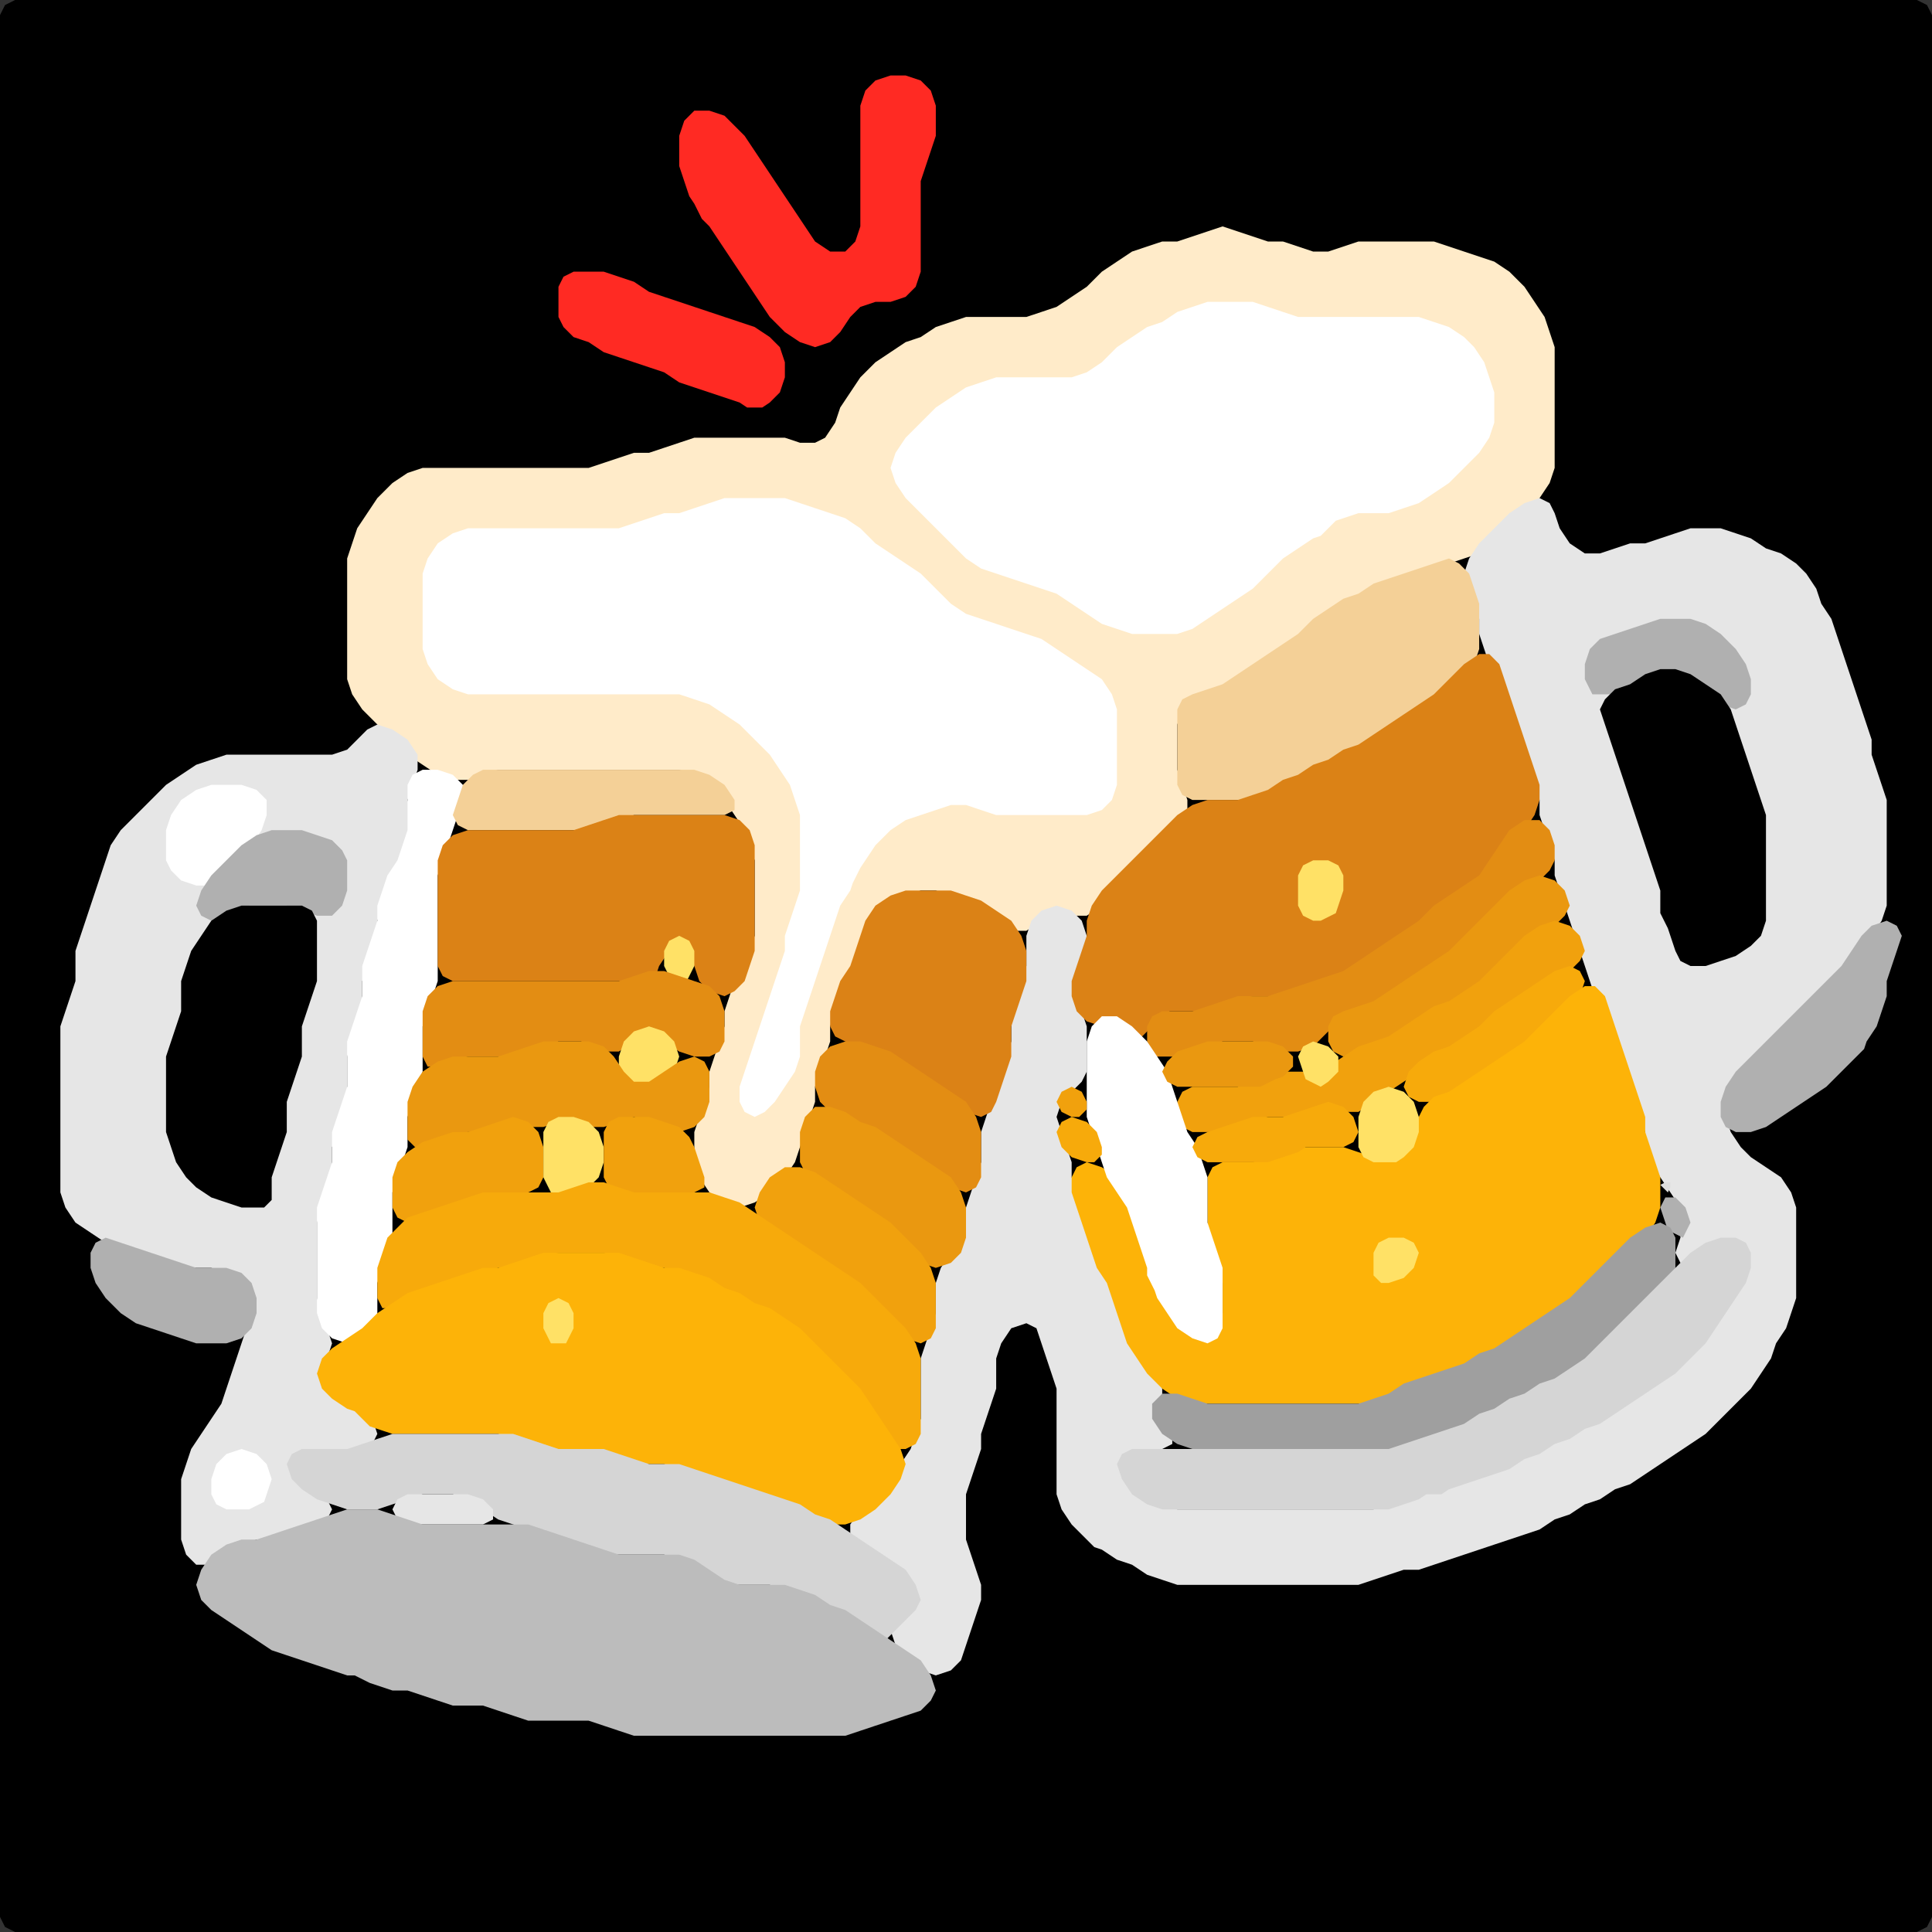 <?xml version="1.0" encoding="UTF-8" standalone="no"?>
<!DOCTYPE svg PUBLIC "-//W3C//DTD SVG 1.1//EN"
"http://www.w3.org/Graphics/SVG/1.1/DTD/svg11.dtd">
<svg width="128" height="128" xmlns="http://www.w3.org/2000/svg" version="1.1">
<rect width="100%" height="100%" fill="#333333" stroke="none"/>
<path d="M 26.5 128.0 L 27.0 128.0 L 28.0 128.0 L 29.0 128.0 L 30.0 128.0 L 31.0 128.0 L 32.0 128.0 L 33.0 128.0 L 34.0 128.0 L 35.0 128.0 L 36.0 128.0 L 37.0 128.0 L 38.0 128.0 L 39.0 128.0 L 40.0 128.0 L 41.0 128.0 L 42.0 128.0 L 43.0 128.0 L 44.0 128.0 L 45.0 128.0 L 46.0 128.0 L 47.0 128.0 L 48.0 128.0 L 49.0 128.0 L 50.0 128.0 L 51.0 128.0 L 52.0 128.0 L 53.0 128.0 L 54.0 128.0 L 55.0 128.0 L 56.0 128.0 L 57.0 128.0 L 58.0 128.0 L 59.0 128.0 L 60.0 128.0 L 61.0 128.0 L 62.0 128.0 L 63.0 128.0 L 64.0 128.0 L 65.0 128.0 L 66.0 128.0 L 67.0 128.0 L 68.0 128.0 L 69.0 128.0 L 70.0 128.0 L 71.0 128.0 L 72.0 128.0 L 73.0 128.0 L 74.0 128.0 L 75.0 128.0 L 76.0 128.0 L 77.0 128.0 L 78.0 128.0 L 79.0 128.0 L 80.0 128.0 L 81.0 128.0 L 82.0 128.0 L 83.0 128.0 L 84.0 128.0 L 85.0 128.0 L 86.0 128.0 L 87.0 128.0 L 88.0 128.0 L 89.0 128.0 L 90.0 128.0 L 91.0 128.0 L 92.0 128.0 L 93.0 128.0 L 94.0 128.0 L 95.0 128.0 L 96.0 128.0 L 97.0 128.0 L 98.0 128.0 L 99.0 128.0 L 100.0 128.0 L 101.0 128.0 L 102.0 128.0 L 103.0 128.0 L 104.0 128.0 L 105.0 128.0 L 106.0 128.0 L 107.0 128.0 L 108.0 128.0 L 109.0 128.0 L 110.0 128.0 L 111.0 128.0 L 112.0 128.0 L 113.0 128.0 L 114.0 128.0 L 115.0 128.0 L 116.0 128.0 L 117.0 128.0 L 118.0 128.0 L 119.0 128.0 L 120.0 128.0 L 121.0 128.0 L 122.0 128.0 L 123.0 128.0 L 124.0 128.0 L 125.0 128.0 L 126.0 128.0 L 127.0 128.0 L 127.667 127.667 L 128.0 127.0 L 128.0 126.0 L 128.0 125.0 L 128.0 124.0 L 128.0 123.0 L 128.0 122.0 L 128.0 121.0 L 128.0 120.0 L 128.0 119.0 L 128.0 118.0 L 128.0 117.0 L 128.0 116.0 L 128.0 115.0 L 128.0 114.0 L 128.0 113.0 L 128.0 112.0 L 128.0 111.0 L 128.0 110.0 L 128.0 109.0 L 128.0 108.0 L 128.0 107.0 L 128.0 106.0 L 128.0 105.0 L 128.0 104.0 L 128.0 103.0 L 128.0 102.0 L 128.0 101.0 L 128.0 100.0 L 128.0 99.0 L 128.0 98.0 L 128.0 97.0 L 128.0 96.0 L 128.0 95.0 L 128.0 94.0 L 128.0 93.0 L 128.0 92.0 L 128.0 91.0 L 128.0 90.0 L 128.0 89.0 L 128.0 88.0 L 128.0 87.0 L 128.0 86.0 L 128.0 85.0 L 128.0 84.0 L 128.0 83.0 L 128.0 82.0 L 128.0 81.0 L 128.0 80.0 L 128.0 79.0 L 128.0 78.0 L 128.0 77.0 L 128.0 76.0 L 128.0 75.0 L 128.0 74.0 L 128.0 73.0 L 128.0 72.0 L 128.0 71.0 L 128.0 70.0 L 128.0 69.0 L 128.0 68.0 L 128.0 67.0 L 128.0 66.0 L 128.0 65.0 L 128.0 64.0 L 128.0 63.0 L 128.0 62.0 L 128.0 61.0 L 128.0 60.0 L 128.0 59.0 L 128.0 58.0 L 128.0 57.0 L 128.0 56.0 L 128.0 55.0 L 128.0 54.0 L 128.0 53.0 L 128.0 52.0 L 128.0 51.0 L 128.0 50.0 L 128.0 49.0 L 128.0 48.0 L 128.0 47.0 L 128.0 46.0 L 128.0 45.0 L 128.0 44.0 L 128.0 43.0 L 128.0 42.0 L 128.0 41.0 L 128.0 40.0 L 128.0 39.0 L 128.0 38.0 L 128.0 37.0 L 128.0 36.0 L 128.0 35.0 L 128.0 34.0 L 128.0 33.0 L 128.0 32.0 L 128.0 31.0 L 128.0 30.0 L 128.0 29.0 L 128.0 28.0 L 128.0 27.0 L 128.0 26.0 L 128.0 25.0 L 128.0 24.0 L 128.0 23.0 L 128.0 22.0 L 128.0 21.0 L 128.0 20.0 L 128.0 19.0 L 128.0 18.0 L 128.0 17.0 L 128.0 16.0 L 128.0 15.0 L 128.0 14.0 L 128.0 13.0 L 128.0 12.0 L 128.0 11.0 L 128.0 10.0 L 128.0 9.0 L 128.0 8.0 L 128.0 7.0 L 128.0 6.0 L 128.0 5.0 L 128.0 4.0 L 128.0 3.0 L 128.0 2.0 L 128.0 1.0 L 127.667 0.333 L 127.0 0.0 L 126.0 0.0 L 125.0 0.0 L 124.0 0.0 L 123.0 0.0 L 122.0 0.0 L 121.0 0.0 L 120.0 0.0 L 119.0 0.0 L 118.0 0.0 L 117.0 0.0 L 116.0 0.0 L 115.0 0.0 L 114.0 0.0 L 113.0 0.0 L 112.0 0.0 L 111.0 0.0 L 110.0 0.0 L 109.0 0.0 L 108.0 0.0 L 107.0 0.0 L 106.0 0.0 L 105.0 0.0 L 104.0 0.0 L 103.0 0.0 L 102.0 0.0 L 101.0 0.0 L 100.0 0.0 L 99.0 0.0 L 98.0 0.0 L 97.0 0.0 L 96.0 0.0 L 95.0 0.0 L 94.0 0.0 L 93.0 0.0 L 92.0 0.0 L 91.0 0.0 L 90.0 0.0 L 89.0 0.0 L 88.0 0.0 L 87.0 0.0 L 86.0 0.0 L 85.0 0.0 L 84.0 0.0 L 83.0 0.0 L 82.0 0.0 L 81.0 0.0 L 80.0 0.0 L 79.0 0.0 L 78.0 0.0 L 77.0 0.0 L 76.0 0.0 L 75.0 0.0 L 74.0 0.0 L 73.0 0.0 L 72.0 0.0 L 71.0 0.0 L 70.0 0.0 L 69.0 0.0 L 68.0 0.0 L 67.0 0.0 L 66.0 0.0 L 65.0 0.0 L 64.0 0.0 L 63.0 0.0 L 62.0 0.0 L 61.0 0.0 L 60.0 0.0 L 59.0 0.0 L 58.0 0.0 L 57.0 0.0 L 56.0 0.0 L 55.0 0.0 L 54.0 0.0 L 53.0 0.0 L 52.0 0.0 L 51.0 0.0 L 50.0 0.0 L 49.0 0.0 L 48.0 0.0 L 47.0 0.0 L 46.0 0.0 L 45.0 0.0 L 44.0 0.0 L 43.0 0.0 L 42.0 0.0 L 41.0 0.0 L 40.0 0.0 L 39.0 0.0 L 38.0 0.0 L 37.0 0.0 L 36.0 0.0 L 35.0 0.0 L 34.0 0.0 L 33.0 0.0 L 32.0 0.0 L 31.0 0.0 L 30.0 0.0 L 29.0 0.0 L 28.0 0.0 L 27.0 0.0 L 26.0 0.0 L 25.0 0.0 L 24.0 0.0 L 23.0 0.0 L 22.0 0.0 L 21.0 0.0 L 20.0 0.0 L 19.0 0.0 L 18.0 0.0 L 17.0 0.0 L 16.0 0.0 L 15.0 0.0 L 14.0 0.0 L 13.0 0.0 L 12.0 0.0 L 11.0 0.0 L 10.0 0.0 L 9.0 0.0 L 8.0 0.0 L 7.0 0.0 L 6.0 0.0 L 5.0 0.0 L 4.0 0.0 L 3.0 0.0 L 2.0 0.0 L 1.0 0.0 L 0.333 0.333 L 0.0 1.0 L 0.0 2.0 L 0.0 3.0 L 0.0 4.0 L 0.0 5.0 L 0.0 6.0 L 0.0 7.0 L 0.0 8.0 L 0.0 9.0 L 0.0 10.0 L 0.0 11.0 L 0.0 12.0 L 0.0 13.0 L 0.0 14.0 L 0.0 15.0 L 0.0 16.0 L 0.0 17.0 L 0.0 18.0 L 0.0 19.0 L 0.0 20.0 L 0.0 21.0 L 0.0 22.0 L 0.0 23.0 L 0.0 24.0 L 0.0 25.0 L 0.0 26.0 L 0.0 27.0 L 0.0 28.0 L 0.0 29.0 L 0.0 30.0 L 0.0 31.0 L 0.0 32.0 L 0.0 33.0 L 0.0 34.0 L 0.0 35.0 L 0.0 36.0 L 0.0 37.0 L 0.0 38.0 L 0.0 39.0 L 0.0 40.0 L 0.0 41.0 L 0.0 42.0 L 0.0 43.0 L 0.0 44.0 L 0.0 45.0 L 0.0 46.0 L 0.0 47.0 L 0.0 48.0 L 0.0 49.0 L 0.0 50.0 L 0.0 51.0 L 0.0 52.0 L 0.0 53.0 L 0.0 54.0 L 0.0 55.0 L 0.0 56.0 L 0.0 57.0 L 0.0 58.0 L 0.0 59.0 L 0.0 60.0 L 0.0 61.0 L 0.0 62.0 L 0.0 63.0 L 0.0 64.0 L 0.0 65.0 L 0.0 66.0 L 0.0 67.0 L 0.0 68.0 L 0.0 69.0 L 0.0 70.0 L 0.0 71.0 L 0.0 72.0 L 0.0 73.0 L 0.0 74.0 L 0.0 75.0 L 0.0 76.0 L 0.0 77.0 L 0.0 78.0 L 0.0 79.0 L 0.0 80.0 L 0.0 81.0 L 0.0 82.0 L 0.0 83.0 L 0.0 84.0 L 0.0 85.0 L 0.0 86.0 L 0.0 87.0 L 0.0 88.0 L 0.0 89.0 L 0.0 90.0 L 0.0 91.0 L 0.0 92.0 L 0.0 93.0 L 0.0 94.0 L 0.0 95.0 L 0.0 96.0 L 0.0 97.0 L 0.0 98.0 L 0.0 99.0 L 0.0 100.0 L 0.0 101.0 L 0.0 102.0 L 0.0 103.0 L 0.0 104.0 L 0.0 105.0 L 0.0 106.0 L 0.0 107.0 L 0.0 108.0 L 0.0 109.0 L 0.0 110.0 L 0.0 111.0 L 0.0 112.0 L 0.0 113.0 L 0.0 114.0 L 0.0 115.0 L 0.0 116.0 L 0.0 117.0 L 0.0 118.0 L 0.0 119.0 L 0.0 120.0 L 0.0 121.0 L 0.0 122.0 L 0.0 123.0 L 0.0 124.0 L 0.0 125.0 L 0.0 126.0 L 0.0 127.0 L 0.333 127.667 L 1.0 128.0 L 2.0 128.0 L 3.0 128.0 L 4.0 128.0 L 5.0 128.0 L 6.0 128.0 L 7.0 128.0 L 8.0 128.0 L 9.0 128.0 L 10.0 128.0 L 11.0 128.0 L 12.0 128.0 L 13.0 128.0 L 14.0 128.0 L 15.0 128.0 L 16.0 128.0 L 17.0 128.0 L 18.0 128.0 L 19.0 128.0 L 20.0 128.0 L 21.0 128.0 L 22.0 128.0 L 23.0 128.0 L 24.0 128.0 L 25.0 128.0 L 25.5 128.0 Z" stroke="none" fill="rgb(0,0,0)" />
<path d="M 46.5 14.5 L 47.0 15.0 L 47.667 16.0 L 48.333 17.0 L 49.0 18.0 L 49.667 19.0 L 50.333 20.0 L 51.0 21.0 L 52.0 22.0 L 53.0 22.667 L 54.0 23.0 L 55.0 22.667 L 55.667 22.0 L 56.333 21.0 L 57.0 20.333 L 58.0 20.0 L 59.0 20.0 L 60.0 19.667 L 60.667 19.0 L 61.0 18.0 L 61.0 17.0 L 61.0 16.0 L 61.0 15.0 L 61.0 14.0 L 61.0 13.0 L 61.0 12.0 L 61.333 11.0 L 61.667 10.0 L 62.0 9.0 L 62.0 8.0 L 62.0 7.0 L 61.667 6.0 L 61.0 5.333 L 60.0 5.0 L 59.0 5.0 L 58.0 5.333 L 57.333 6.0 L 57.0 7.0 L 57.0 8.0 L 57.0 9.0 L 57.0 10.0 L 57.0 11.0 L 57.0 12.0 L 57.0 13.0 L 57.0 14.0 L 57.0 15.0 L 56.667 16.0 L 56.0 16.667 L 55.0 16.667 L 54.0 16.0 L 53.333 15.0 L 52.667 14.0 L 52.0 13.0 L 51.333 12.0 L 50.667 11.0 L 50.0 10.0 L 49.333 9.0 L 48.667 8.333 L 48.0 7.667 L 47.0 7.333 L 46.0 7.333 L 45.333 8.0 L 45.0 9.0 L 45.0 10.0 L 45.0 11.0 L 45.333 12.0 L 45.667 13.0 L 46.0 13.5 Z" stroke="none" fill="rgb(255,42,35)" />
<path d="M 101.5 33.5 L 102.0 33.0 L 102.667 32.0 L 103.0 31.0 L 103.0 30.0 L 103.0 29.0 L 103.0 28.0 L 103.0 27.0 L 103.0 26.0 L 103.0 25.0 L 103.0 24.0 L 103.0 23.0 L 102.667 22.0 L 102.333 21.0 L 101.667 20.0 L 101.0 19.0 L 100.0 18.0 L 99.0 17.333 L 98.0 17.0 L 97.0 16.667 L 96.0 16.333 L 95.0 16.0 L 94.0 16.0 L 93.0 16.0 L 92.0 16.0 L 91.0 16.0 L 90.0 16.0 L 89.0 16.333 L 88.0 16.667 L 87.0 16.667 L 86.0 16.333 L 85.0 16.0 L 84.0 16.0 L 83.0 15.667 L 82.0 15.333 L 81.0 15.0 L 80.0 15.333 L 79.0 15.667 L 78.0 16.0 L 77.0 16.0 L 76.0 16.333 L 75.0 16.667 L 74.0 17.333 L 73.0 18.0 L 72.0 19.0 L 71.0 19.667 L 70.0 20.333 L 69.0 20.667 L 68.0 21.0 L 67.0 21.0 L 66.0 21.0 L 65.0 21.0 L 64.0 21.0 L 63.0 21.333 L 62.0 21.667 L 61.0 22.333 L 60.0 22.667 L 59.0 23.333 L 58.0 24.0 L 57.0 25.0 L 56.333 26.0 L 55.667 27.0 L 55.333 28.0 L 54.667 29.0 L 54.0 29.333 L 53.0 29.333 L 52.0 29.0 L 51.0 29.0 L 50.0 29.0 L 49.0 29.0 L 48.0 29.0 L 47.0 29.0 L 46.0 29.0 L 45.0 29.333 L 44.0 29.667 L 43.0 30.0 L 42.0 30.0 L 41.0 30.333 L 40.0 30.667 L 39.0 31.0 L 38.0 31.0 L 37.0 31.0 L 36.0 31.0 L 35.0 31.0 L 34.0 31.0 L 33.0 31.0 L 32.0 31.0 L 31.0 31.0 L 30.0 31.0 L 29.0 31.0 L 28.0 31.0 L 27.0 31.333 L 26.0 32.0 L 25.0 33.0 L 24.333 34.0 L 23.667 35.0 L 23.333 36.0 L 23.0 37.0 L 23.0 38.0 L 23.0 39.0 L 23.0 40.0 L 23.0 41.0 L 23.0 42.0 L 23.0 43.0 L 23.0 44.0 L 23.0 45.0 L 23.333 46.0 L 24.0 47.0 L 25.0 48.0 L 26.0 49.0 L 27.0 50.0 L 28.0 50.667 L 29.0 51.333 L 30.0 51.667 L 31.0 51.667 L 32.0 51.333 L 33.0 51.0 L 34.0 51.0 L 35.0 51.0 L 36.0 51.0 L 37.0 51.0 L 38.0 51.0 L 39.0 51.0 L 40.0 51.0 L 41.0 51.0 L 42.0 51.0 L 43.0 51.0 L 44.0 51.0 L 45.0 51.0 L 46.0 51.333 L 47.0 52.0 L 48.0 53.0 L 48.667 54.0 L 49.333 55.0 L 49.667 56.0 L 50.0 57.0 L 50.0 58.0 L 50.0 59.0 L 50.0 60.0 L 50.0 61.0 L 50.0 62.0 L 49.667 63.0 L 49.333 64.0 L 48.667 65.0 L 48.333 66.0 L 48.0 67.0 L 48.0 68.0 L 47.667 69.0 L 47.333 70.0 L 47.0 71.0 L 47.0 72.0 L 46.667 73.0 L 46.333 74.0 L 46.0 75.0 L 46.0 76.0 L 46.0 77.0 L 46.333 78.0 L 47.0 79.0 L 48.0 79.667 L 49.0 80.0 L 50.0 79.667 L 51.0 79.0 L 52.0 78.0 L 52.667 77.0 L 53.0 76.0 L 53.333 75.0 L 53.667 74.0 L 54.0 73.0 L 54.0 72.0 L 54.333 71.0 L 54.667 70.0 L 55.0 69.0 L 55.0 68.0 L 55.333 67.0 L 55.667 66.0 L 56.333 65.0 L 56.667 64.0 L 57.0 63.0 L 57.333 62.0 L 58.0 61.0 L 59.0 60.0 L 60.0 59.333 L 61.0 59.0 L 62.0 59.0 L 63.0 59.333 L 64.0 59.667 L 65.0 60.333 L 66.0 61.0 L 67.0 61.667 L 68.0 61.667 L 69.0 61.0 L 70.0 60.667 L 71.0 60.667 L 72.0 60.667 L 73.0 60.0 L 74.0 59.0 L 75.0 58.0 L 76.0 57.0 L 77.0 56.0 L 78.0 55.0 L 78.667 54.0 L 78.667 53.0 L 78.333 52.0 L 78.0 51.0 L 78.0 50.0 L 78.0 49.0 L 78.0 48.0 L 78.333 47.0 L 79.0 46.333 L 80.0 46.0 L 81.0 45.667 L 82.0 45.333 L 83.0 44.667 L 84.0 44.0 L 85.0 43.333 L 86.0 42.667 L 87.0 42.0 L 88.0 41.0 L 89.0 40.333 L 90.0 39.667 L 91.0 39.333 L 92.0 38.667 L 93.0 38.333 L 94.0 38.0 L 95.0 37.667 L 96.0 37.333 L 97.0 37.0 L 98.0 36.667 L 99.0 36.0 L 100.0 35.0 L 100.5 34.5 Z" stroke="none" fill="rgb(255,235,201)" />
<path d="M 50.5 27.0 L 51.0 26.667 L 51.667 26.0 L 52.0 25.0 L 52.0 24.0 L 51.667 23.0 L 51.0 22.333 L 50.0 21.667 L 49.0 21.333 L 48.0 21.0 L 47.0 20.667 L 46.0 20.333 L 45.0 20.0 L 44.0 19.667 L 43.0 19.333 L 42.0 18.667 L 41.0 18.333 L 40.0 18.0 L 39.0 18.0 L 38.0 18.0 L 37.333 18.333 L 37.0 19.0 L 37.0 20.0 L 37.0 21.0 L 37.333 21.667 L 38.0 22.333 L 39.0 22.667 L 40.0 23.333 L 41.0 23.667 L 42.0 24.0 L 43.0 24.333 L 44.0 24.667 L 45.0 25.333 L 46.0 25.667 L 47.0 26.0 L 48.0 26.333 L 49.0 26.667 L 49.5 27.0 Z" stroke="none" fill="rgb(255,42,35)" />
<path d="M 88.5 34.5 L 89.0 34.333 L 90.0 34.0 L 91.0 34.0 L 92.0 34.0 L 93.0 33.667 L 94.0 33.333 L 95.0 32.667 L 96.0 32.0 L 97.0 31.0 L 98.0 30.0 L 98.667 29.0 L 99.0 28.0 L 99.0 27.0 L 99.0 26.0 L 98.667 25.0 L 98.333 24.0 L 97.667 23.0 L 97.0 22.333 L 96.0 21.667 L 95.0 21.333 L 94.0 21.0 L 93.0 21.0 L 92.0 21.0 L 91.0 21.0 L 90.0 21.0 L 89.0 21.0 L 88.0 21.0 L 87.0 21.0 L 86.0 21.0 L 85.0 20.667 L 84.0 20.333 L 83.0 20.0 L 82.0 20.0 L 81.0 20.0 L 80.0 20.0 L 79.0 20.333 L 78.0 20.667 L 77.0 21.333 L 76.0 21.667 L 75.0 22.333 L 74.0 23.0 L 73.0 24.0 L 72.0 24.667 L 71.0 25.0 L 70.0 25.0 L 69.0 25.0 L 68.0 25.0 L 67.0 25.0 L 66.0 25.0 L 65.0 25.333 L 64.0 25.667 L 63.0 26.333 L 62.0 27.0 L 61.0 28.0 L 60.0 29.0 L 59.333 30.0 L 59.0 31.0 L 59.333 32.0 L 60.0 33.0 L 61.0 34.0 L 62.0 35.0 L 63.0 36.0 L 64.0 37.0 L 65.0 37.667 L 66.0 38.0 L 67.0 38.333 L 68.0 38.667 L 69.0 39.0 L 70.0 39.333 L 71.0 40.0 L 72.0 40.667 L 73.0 41.333 L 74.0 41.667 L 75.0 42.0 L 76.0 42.0 L 77.0 42.0 L 78.0 42.0 L 79.0 41.667 L 80.0 41.0 L 81.0 40.333 L 82.0 39.667 L 83.0 39.0 L 84.0 38.0 L 85.0 37.0 L 86.0 36.333 L 87.0 35.667 L 87.5 35.5 Z" stroke="none" fill="rgb(255,255,255)" />
<path d="M 57.0 57.5 L 57.333 57.0 L 58.0 56.0 L 59.0 55.0 L 60.0 54.333 L 61.0 54.0 L 62.0 53.667 L 63.0 53.333 L 64.0 53.333 L 65.0 53.667 L 66.0 54.0 L 67.0 54.0 L 68.0 54.0 L 69.0 54.0 L 70.0 54.0 L 71.0 54.0 L 72.0 54.0 L 73.0 53.667 L 73.667 53.0 L 74.0 52.0 L 74.0 51.0 L 74.0 50.0 L 74.0 49.0 L 74.0 48.0 L 74.0 47.0 L 73.667 46.0 L 73.0 45.0 L 72.0 44.333 L 71.0 43.667 L 70.0 43.0 L 69.0 42.333 L 68.0 42.0 L 67.0 41.667 L 66.0 41.333 L 65.0 41.0 L 64.0 40.667 L 63.0 40.0 L 62.0 39.0 L 61.0 38.0 L 60.0 37.333 L 59.0 36.667 L 58.0 36.0 L 57.0 35.0 L 56.0 34.333 L 55.0 34.0 L 54.0 33.667 L 53.0 33.333 L 52.0 33.0 L 51.0 33.0 L 50.0 33.0 L 49.0 33.0 L 48.0 33.0 L 47.0 33.333 L 46.0 33.667 L 45.0 34.0 L 44.0 34.0 L 43.0 34.333 L 42.0 34.667 L 41.0 35.0 L 40.0 35.0 L 39.0 35.0 L 38.0 35.0 L 37.0 35.0 L 36.0 35.0 L 35.0 35.0 L 34.0 35.0 L 33.0 35.0 L 32.0 35.0 L 31.0 35.0 L 30.0 35.333 L 29.0 36.0 L 28.333 37.0 L 28.0 38.0 L 28.0 39.0 L 28.0 40.0 L 28.0 41.0 L 28.0 42.0 L 28.0 43.0 L 28.333 44.0 L 29.0 45.0 L 30.0 45.667 L 31.0 46.0 L 32.0 46.0 L 33.0 46.0 L 34.0 46.0 L 35.0 46.0 L 36.0 46.0 L 37.0 46.0 L 38.0 46.0 L 39.0 46.0 L 40.0 46.0 L 41.0 46.0 L 42.0 46.0 L 43.0 46.0 L 44.0 46.0 L 45.0 46.0 L 46.0 46.333 L 47.0 46.667 L 48.0 47.333 L 49.0 48.0 L 50.0 49.0 L 51.0 50.0 L 51.667 51.0 L 52.333 52.0 L 52.667 53.0 L 53.0 54.0 L 53.0 55.0 L 53.0 56.0 L 53.0 57.0 L 53.0 58.0 L 53.0 59.0 L 52.667 60.0 L 52.333 61.0 L 52.0 62.0 L 52.0 63.0 L 51.667 64.0 L 51.333 65.0 L 51.0 66.0 L 50.667 67.0 L 50.333 68.0 L 50.0 69.0 L 49.667 70.0 L 49.333 71.0 L 49.0 72.0 L 49.0 73.0 L 49.333 73.667 L 50.0 74.0 L 50.667 73.667 L 51.333 73.0 L 52.0 72.0 L 52.667 71.0 L 53.0 70.0 L 53.0 69.0 L 53.0 68.0 L 53.333 67.0 L 53.667 66.0 L 54.0 65.0 L 54.333 64.0 L 54.667 63.0 L 55.0 62.0 L 55.333 61.0 L 55.667 60.0 L 56.333 59.0 L 56.5 58.5 Z" stroke="none" fill="rgb(255,255,255)" />
<path d="M 72.5 102.5 L 73.0 102.667 L 74.0 103.333 L 75.0 103.667 L 76.0 104.333 L 77.0 104.667 L 78.0 105.0 L 79.0 105.0 L 80.0 105.0 L 81.0 105.0 L 82.0 105.0 L 83.0 105.0 L 84.0 105.0 L 85.0 105.0 L 86.0 105.0 L 87.0 105.0 L 88.0 105.0 L 89.0 105.0 L 90.0 105.0 L 91.0 104.667 L 92.0 104.333 L 93.0 104.0 L 94.0 104.0 L 95.0 103.667 L 96.0 103.333 L 97.0 103.0 L 98.0 102.667 L 99.0 102.333 L 100.0 102.0 L 101.0 101.667 L 102.0 101.333 L 103.0 100.667 L 104.0 100.333 L 105.0 99.667 L 106.0 99.333 L 107.0 98.667 L 108.0 98.333 L 109.0 97.667 L 110.0 97.0 L 111.0 96.333 L 112.0 95.667 L 113.0 95.0 L 114.0 94.0 L 115.0 93.0 L 116.0 92.0 L 116.667 91.0 L 117.333 90.0 L 117.667 89.0 L 118.333 88.0 L 118.667 87.0 L 119.0 86.0 L 119.0 85.0 L 119.0 84.0 L 119.0 83.0 L 119.0 82.0 L 119.0 81.0 L 119.0 80.0 L 118.667 79.0 L 118.0 78.0 L 117.0 77.333 L 116.0 76.667 L 115.333 76.0 L 114.667 75.0 L 114.333 74.0 L 114.333 73.0 L 115.0 72.0 L 116.0 71.0 L 117.0 70.0 L 118.0 69.0 L 119.0 68.0 L 120.0 67.0 L 121.0 66.0 L 122.0 65.0 L 122.667 64.0 L 123.333 63.0 L 124.0 62.0 L 124.667 61.0 L 125.0 60.0 L 125.0 59.0 L 125.0 58.0 L 125.0 57.0 L 125.0 56.0 L 125.0 55.0 L 125.0 54.0 L 125.0 53.0 L 124.667 52.0 L 124.333 51.0 L 124.0 50.0 L 124.0 49.0 L 123.667 48.0 L 123.333 47.0 L 123.0 46.0 L 122.667 45.0 L 122.333 44.0 L 122.0 43.0 L 121.667 42.0 L 121.333 41.0 L 120.667 40.0 L 120.333 39.0 L 119.667 38.0 L 119.0 37.333 L 118.0 36.667 L 117.0 36.333 L 116.0 35.667 L 115.0 35.333 L 114.0 35.0 L 113.0 35.0 L 112.0 35.0 L 111.0 35.333 L 110.0 35.667 L 109.0 36.0 L 108.0 36.0 L 107.0 36.333 L 106.0 36.667 L 105.0 36.667 L 104.0 36.0 L 103.333 35.0 L 103.0 34.0 L 102.667 33.333 L 102.0 33.0 L 101.0 33.333 L 100.0 34.0 L 99.0 35.0 L 98.0 36.0 L 97.333 37.0 L 97.0 38.0 L 97.333 39.0 L 97.667 40.0 L 98.0 41.0 L 98.0 42.0 L 98.333 43.0 L 98.667 44.0 L 99.333 45.0 L 99.667 46.0 L 100.0 47.0 L 100.333 48.0 L 100.667 49.0 L 101.0 50.0 L 101.333 51.0 L 101.667 52.0 L 102.0 53.0 L 102.0 54.0 L 102.333 55.0 L 102.667 56.0 L 103.0 57.0 L 103.0 58.0 L 103.333 59.0 L 103.667 60.0 L 104.0 61.0 L 104.333 62.0 L 104.667 63.0 L 105.0 64.0 L 105.333 65.0 L 105.667 66.0 L 106.333 67.0 L 106.667 68.0 L 107.0 69.0 L 107.333 70.0 L 107.667 71.0 L 108.0 72.0 L 108.333 73.0 L 108.667 74.0 L 109.0 75.0 L 109.0 76.0 L 109.333 77.0 L 110.0 78.0 L 110.667 79.0 L 111.333 80.0 L 111.333 81.0 L 111.333 82.0 L 111.0 83.0 L 111.333 83.667 L 112.0 83.667 L 113.0 83.0 L 114.0 82.333 L 115.0 82.333 L 115.667 83.0 L 115.667 84.0 L 115.0 85.0 L 114.333 86.0 L 113.667 87.0 L 113.0 88.0 L 112.0 89.0 L 111.0 90.0 L 110.0 91.0 L 109.0 91.667 L 108.0 92.333 L 107.0 93.0 L 106.0 93.667 L 105.0 94.333 L 104.0 94.667 L 103.0 95.333 L 102.0 95.667 L 101.0 96.333 L 100.0 96.667 L 99.0 97.333 L 98.0 97.667 L 97.0 98.0 L 96.0 98.333 L 95.0 98.667 L 94.0 99.0 L 93.0 99.333 L 92.0 99.667 L 91.0 100.0 L 90.0 100.0 L 89.0 100.0 L 88.0 100.0 L 87.0 100.0 L 86.0 100.0 L 85.0 100.0 L 84.0 100.0 L 83.0 100.0 L 82.0 100.0 L 81.0 100.0 L 80.0 100.0 L 79.0 100.0 L 78.0 100.0 L 77.0 99.667 L 76.0 99.0 L 75.0 98.0 L 74.667 97.0 L 75.0 96.333 L 76.0 96.0 L 77.0 96.0 L 77.667 95.667 L 77.667 95.0 L 77.333 94.0 L 77.0 93.0 L 77.0 92.0 L 76.667 91.0 L 76.0 90.0 L 75.333 89.0 L 74.667 88.0 L 74.333 87.0 L 74.0 86.0 L 73.667 85.0 L 73.333 84.0 L 72.667 83.0 L 72.333 82.0 L 72.0 81.0 L 71.667 80.0 L 71.333 79.0 L 71.0 78.0 L 71.0 77.0 L 70.667 76.0 L 70.333 75.0 L 70.0 74.0 L 70.333 73.0 L 71.0 72.333 L 71.667 71.667 L 72.0 71.0 L 72.0 70.0 L 72.0 69.0 L 72.0 68.0 L 71.667 67.0 L 71.333 66.0 L 71.333 65.0 L 71.667 64.0 L 72.0 63.0 L 72.0 62.0 L 71.667 61.0 L 71.0 60.333 L 70.0 60.0 L 69.0 60.333 L 68.333 61.0 L 68.0 62.0 L 68.0 63.0 L 68.0 64.0 L 67.667 65.0 L 67.333 66.0 L 67.0 67.0 L 67.0 68.0 L 67.0 69.0 L 66.667 70.0 L 66.333 71.0 L 66.0 72.0 L 65.667 73.0 L 65.333 74.0 L 65.0 75.0 L 65.0 76.0 L 65.0 77.0 L 64.667 78.0 L 64.333 79.0 L 64.0 80.0 L 64.0 81.0 L 63.667 82.0 L 63.0 83.0 L 62.333 84.0 L 62.0 85.0 L 62.0 86.0 L 62.0 87.0 L 61.667 88.0 L 61.333 89.0 L 61.0 90.0 L 61.0 91.0 L 61.0 92.0 L 61.0 93.0 L 61.0 94.0 L 60.667 95.0 L 60.333 96.0 L 59.667 97.0 L 59.0 98.0 L 58.0 99.0 L 57.0 100.0 L 56.333 101.0 L 56.333 102.0 L 57.0 102.667 L 58.0 103.333 L 59.0 104.0 L 60.0 105.0 L 60.333 106.0 L 60.0 106.667 L 59.333 107.333 L 59.0 108.0 L 59.333 109.0 L 60.0 110.0 L 61.0 110.667 L 62.0 111.0 L 63.0 110.667 L 63.667 110.0 L 64.0 109.0 L 64.333 108.0 L 64.667 107.0 L 65.0 106.0 L 65.0 105.0 L 64.667 104.0 L 64.333 103.0 L 64.0 102.0 L 64.0 101.0 L 64.0 100.0 L 64.0 99.0 L 64.333 98.0 L 64.667 97.0 L 65.0 96.0 L 65.0 95.0 L 65.333 94.0 L 65.667 93.0 L 66.0 92.0 L 66.0 91.0 L 66.0 90.0 L 66.333 89.0 L 67.0 88.0 L 68.0 87.667 L 68.667 88.0 L 69.0 89.0 L 69.333 90.0 L 69.667 91.0 L 70.0 92.0 L 70.0 93.0 L 70.0 94.0 L 70.0 95.0 L 70.0 96.0 L 70.0 97.0 L 70.0 98.0 L 70.0 99.0 L 70.333 100.0 L 71.0 101.0 L 71.5 101.5 Z" stroke="none" fill="rgb(230,230,230)" />
<path d="M 91.5 49.0 L 92.0 48.667 L 93.0 48.0 L 94.0 47.333 L 95.0 46.667 L 96.0 46.0 L 97.0 45.0 L 97.667 44.0 L 98.0 43.0 L 98.0 42.0 L 98.0 41.0 L 98.0 40.0 L 97.667 39.0 L 97.333 38.0 L 96.667 37.333 L 96.0 37.0 L 95.0 37.333 L 94.0 37.667 L 93.0 38.0 L 92.0 38.333 L 91.0 38.667 L 90.0 39.333 L 89.0 39.667 L 88.0 40.333 L 87.0 41.0 L 86.0 42.0 L 85.0 42.667 L 84.0 43.333 L 83.0 44.0 L 82.0 44.667 L 81.0 45.333 L 80.0 45.667 L 79.0 46.0 L 78.333 46.333 L 78.0 47.0 L 78.0 48.0 L 78.0 49.0 L 78.0 50.0 L 78.0 51.0 L 78.0 52.0 L 78.333 52.667 L 79.0 53.0 L 80.0 53.0 L 81.0 53.0 L 82.0 53.0 L 83.0 53.0 L 84.0 52.667 L 85.0 52.333 L 86.0 51.667 L 87.0 51.333 L 88.0 50.667 L 89.0 50.333 L 90.0 49.667 L 90.5 49.5 Z" stroke="none" fill="rgb(244,208,151)" />
<path d="M 106.5 46.0 L 107.0 46.0 L 108.0 45.667 L 109.0 45.333 L 110.0 45.0 L 111.0 45.0 L 112.0 45.333 L 113.0 46.0 L 114.0 46.667 L 115.0 47.0 L 115.667 46.667 L 116.0 46.0 L 116.0 45.0 L 115.667 44.0 L 115.0 43.0 L 114.0 42.0 L 113.0 41.333 L 112.0 41.0 L 111.0 41.0 L 110.0 41.0 L 109.0 41.333 L 108.0 41.667 L 107.0 42.0 L 106.0 42.333 L 105.333 43.0 L 105.0 44.0 L 105.0 45.0 L 105.333 45.667 L 105.5 46.0 Z" stroke="none" fill="rgb(176,176,176)" />
<path d="M 77.5 67.0 L 78.0 67.0 L 79.0 67.0 L 80.0 67.0 L 81.0 66.667 L 82.0 66.333 L 83.0 66.0 L 84.0 66.0 L 85.0 66.0 L 86.0 65.667 L 87.0 65.333 L 88.0 65.0 L 89.0 64.667 L 90.0 64.333 L 91.0 63.667 L 92.0 63.0 L 93.0 62.333 L 94.0 61.667 L 95.0 61.0 L 96.0 60.0 L 97.0 59.333 L 98.0 58.667 L 98.667 58.0 L 99.333 57.0 L 100.0 56.0 L 101.0 55.0 L 101.667 54.0 L 102.0 53.0 L 102.0 52.0 L 101.667 51.0 L 101.333 50.0 L 101.0 49.0 L 100.667 48.0 L 100.333 47.0 L 100.0 46.0 L 99.667 45.0 L 99.333 44.0 L 98.667 43.333 L 98.0 43.333 L 97.0 44.0 L 96.0 45.0 L 95.0 46.0 L 94.0 46.667 L 93.0 47.333 L 92.0 48.0 L 91.0 48.667 L 90.0 49.333 L 89.0 49.667 L 88.0 50.333 L 87.0 50.667 L 86.0 51.333 L 85.0 51.667 L 84.0 52.333 L 83.0 52.667 L 82.0 53.0 L 81.0 53.0 L 80.0 53.0 L 79.0 53.333 L 78.0 54.0 L 77.0 55.0 L 76.0 56.0 L 75.0 57.0 L 74.0 58.0 L 73.0 59.0 L 72.333 60.0 L 72.0 61.0 L 72.0 62.0 L 71.667 63.0 L 71.333 64.0 L 71.0 65.0 L 71.0 66.0 L 71.333 67.0 L 72.0 67.667 L 73.0 68.0 L 74.0 68.333 L 75.0 68.667 L 75.667 68.667 L 76.333 68.0 L 76.5 67.5 Z" stroke="none" fill="rgb(219,130,22)" />
<path d="M 110.5 61.5 L 110.667 62.0 L 111.0 63.0 L 111.333 63.667 L 112.0 64.0 L 113.0 64.0 L 114.0 63.667 L 115.0 63.333 L 116.0 62.667 L 116.667 62.0 L 117.0 61.0 L 117.0 60.0 L 117.0 59.0 L 117.0 58.0 L 117.0 57.0 L 117.0 56.0 L 117.0 55.0 L 117.0 54.0 L 116.667 53.0 L 116.333 52.0 L 116.0 51.0 L 115.667 50.0 L 115.333 49.0 L 115.0 48.0 L 114.667 47.0 L 114.0 46.0 L 113.0 45.333 L 112.0 44.667 L 111.0 44.333 L 110.0 44.333 L 109.0 44.667 L 108.0 45.333 L 107.0 45.667 L 106.333 46.333 L 106.0 47.0 L 106.333 48.0 L 106.667 49.0 L 107.0 50.0 L 107.333 51.0 L 107.667 52.0 L 108.0 53.0 L 108.333 54.0 L 108.667 55.0 L 109.0 56.0 L 109.333 57.0 L 109.667 58.0 L 110.0 59.0 L 110.0 60.0 L 110.0 60.5 Z" stroke="none" fill="rgb(0,0,0)" />
<path d="M 20.5 101.0 L 21.0 101.0 L 21.667 100.667 L 22.0 100.0 L 21.667 99.333 L 21.0 98.667 L 20.0 98.0 L 19.667 97.0 L 20.0 96.333 L 21.0 96.0 L 22.0 96.0 L 23.0 96.0 L 24.0 96.0 L 24.667 95.667 L 25.0 95.0 L 24.667 94.0 L 24.0 93.333 L 23.0 92.667 L 22.0 92.0 L 21.667 91.0 L 21.667 90.0 L 22.0 89.0 L 21.667 88.0 L 21.333 87.0 L 21.0 86.0 L 21.0 85.0 L 21.0 84.0 L 21.0 83.0 L 21.0 82.0 L 21.0 81.0 L 21.333 80.0 L 21.667 79.0 L 22.0 78.0 L 22.0 77.0 L 22.0 76.0 L 22.333 75.0 L 22.667 74.0 L 23.0 73.0 L 23.0 72.0 L 23.0 71.0 L 23.0 70.0 L 23.333 69.0 L 23.667 68.0 L 24.0 67.0 L 24.0 66.0 L 24.0 65.0 L 24.333 64.0 L 24.667 63.0 L 25.0 62.0 L 25.0 61.0 L 25.333 60.0 L 25.667 59.0 L 26.333 58.0 L 27.0 57.0 L 27.667 56.0 L 27.667 55.0 L 27.333 54.0 L 27.0 53.0 L 27.333 52.0 L 27.667 51.0 L 27.667 50.0 L 27.0 49.0 L 26.0 48.333 L 25.0 48.0 L 24.333 48.333 L 23.667 49.0 L 23.0 49.667 L 22.0 50.0 L 21.0 50.0 L 20.0 50.0 L 19.0 50.0 L 18.0 50.0 L 17.0 50.0 L 16.0 50.0 L 15.0 50.0 L 14.0 50.333 L 13.0 50.667 L 12.0 51.333 L 11.0 52.0 L 10.0 53.0 L 9.0 54.0 L 8.0 55.0 L 7.333 56.0 L 7.0 57.0 L 6.667 58.0 L 6.333 59.0 L 6.0 60.0 L 5.667 61.0 L 5.333 62.0 L 5.0 63.0 L 5.0 64.0 L 5.0 65.0 L 4.667 66.0 L 4.333 67.0 L 4.0 68.0 L 4.0 69.0 L 4.0 70.0 L 4.0 71.0 L 4.0 72.0 L 4.0 73.0 L 4.0 74.0 L 4.0 75.0 L 4.0 76.0 L 4.0 77.0 L 4.0 78.0 L 4.0 79.0 L 4.333 80.0 L 5.0 81.0 L 6.0 81.667 L 7.0 82.333 L 8.0 82.667 L 9.0 83.0 L 10.0 83.333 L 11.0 83.667 L 12.0 84.0 L 13.0 84.0 L 14.0 84.0 L 15.0 84.333 L 16.0 85.0 L 16.667 86.0 L 16.667 87.0 L 16.333 88.0 L 16.0 89.0 L 15.667 90.0 L 15.333 91.0 L 15.0 92.0 L 14.667 93.0 L 14.0 94.0 L 13.333 95.0 L 12.667 96.0 L 12.333 97.0 L 12.0 98.0 L 12.0 99.0 L 12.0 100.0 L 12.0 101.0 L 12.0 102.0 L 12.333 103.0 L 13.0 103.667 L 14.0 103.667 L 15.0 103.0 L 16.0 102.333 L 17.0 102.0 L 18.0 102.0 L 19.0 101.667 L 19.5 101.5 Z" stroke="none" fill="rgb(230,230,230)" />
<path d="M 24.5 88.5 L 24.667 88.0 L 25.0 87.0 L 25.0 86.0 L 25.0 85.0 L 25.333 84.0 L 25.667 83.0 L 26.0 82.0 L 26.0 81.0 L 26.0 80.0 L 26.0 79.0 L 26.333 78.0 L 26.667 77.0 L 27.0 76.0 L 27.0 75.0 L 27.0 74.0 L 27.333 73.0 L 27.667 72.0 L 28.0 71.0 L 28.0 70.0 L 28.0 69.0 L 28.0 68.0 L 28.333 67.0 L 28.667 66.0 L 29.0 65.0 L 29.0 64.0 L 29.0 63.0 L 29.0 62.0 L 29.0 61.0 L 29.0 60.0 L 29.0 59.0 L 29.0 58.0 L 29.333 57.0 L 29.667 56.0 L 30.0 55.0 L 30.333 54.0 L 30.667 53.0 L 30.667 52.0 L 30.0 51.333 L 29.0 51.0 L 28.0 51.0 L 27.333 51.333 L 27.0 52.0 L 27.0 53.0 L 27.0 54.0 L 27.0 55.0 L 26.667 56.0 L 26.333 57.0 L 25.667 58.0 L 25.333 59.0 L 25.0 60.0 L 25.0 61.0 L 24.667 62.0 L 24.333 63.0 L 24.0 64.0 L 24.0 65.0 L 24.0 66.0 L 23.667 67.0 L 23.333 68.0 L 23.0 69.0 L 23.0 70.0 L 23.0 71.0 L 23.0 72.0 L 22.667 73.0 L 22.333 74.0 L 22.0 75.0 L 22.0 76.0 L 22.0 77.0 L 21.667 78.0 L 21.333 79.0 L 21.0 80.0 L 21.0 81.0 L 21.0 82.0 L 21.0 83.0 L 21.0 84.0 L 21.0 85.0 L 21.0 86.0 L 21.0 87.0 L 21.333 88.0 L 22.0 88.667 L 23.0 89.0 L 23.5 89.0 Z" stroke="none" fill="rgb(255,255,255)" />
<path d="M 40.5 54.5 L 41.0 54.333 L 42.0 54.0 L 43.0 54.0 L 44.0 54.0 L 45.0 54.0 L 46.0 54.0 L 47.0 54.0 L 48.0 54.0 L 48.667 53.667 L 48.667 53.0 L 48.0 52.0 L 47.0 51.333 L 46.0 51.0 L 45.0 51.0 L 44.0 51.0 L 43.0 51.0 L 42.0 51.0 L 41.0 51.0 L 40.0 51.0 L 39.0 51.0 L 38.0 51.0 L 37.0 51.0 L 36.0 51.0 L 35.0 51.0 L 34.0 51.0 L 33.0 51.0 L 32.0 51.0 L 31.333 51.333 L 30.667 52.0 L 30.333 53.0 L 30.0 54.0 L 30.333 54.667 L 31.0 55.0 L 32.0 55.0 L 33.0 55.0 L 34.0 55.0 L 35.0 55.0 L 36.0 55.0 L 37.0 55.0 L 38.0 55.0 L 39.0 55.0 L 39.5 55.0 Z" stroke="none" fill="rgb(244,208,151)" />
<path d="M 16.5 56.5 L 16.667 56.0 L 17.333 55.0 L 17.667 54.0 L 17.667 53.0 L 17.0 52.333 L 16.0 52.0 L 15.0 52.0 L 14.0 52.0 L 13.0 52.333 L 12.0 53.0 L 11.333 54.0 L 11.0 55.0 L 11.0 56.0 L 11.0 57.0 L 11.333 57.667 L 12.0 58.333 L 13.0 58.667 L 14.0 58.667 L 15.0 58.0 L 15.5 57.5 Z" stroke="none" fill="rgb(255,255,255)" />
<path d="M 43.5 64.5 L 43.667 64.0 L 44.333 63.0 L 45.0 62.667 L 45.667 63.0 L 46.0 64.0 L 46.333 65.0 L 47.0 65.667 L 48.0 66.0 L 48.667 65.667 L 49.333 65.0 L 49.667 64.0 L 50.0 63.0 L 50.0 62.0 L 50.0 61.0 L 50.0 60.0 L 50.0 59.0 L 50.0 58.0 L 50.0 57.0 L 50.0 56.0 L 49.667 55.0 L 49.0 54.333 L 48.0 54.0 L 47.0 54.0 L 46.0 54.0 L 45.0 54.0 L 44.0 54.0 L 43.0 54.0 L 42.0 54.0 L 41.0 54.0 L 40.0 54.333 L 39.0 54.667 L 38.0 55.0 L 37.0 55.0 L 36.0 55.0 L 35.0 55.0 L 34.0 55.0 L 33.0 55.0 L 32.0 55.0 L 31.0 55.0 L 30.0 55.333 L 29.333 56.0 L 29.0 57.0 L 29.0 58.0 L 29.0 59.0 L 29.0 60.0 L 29.0 61.0 L 29.0 62.0 L 29.0 63.0 L 29.0 64.0 L 29.333 64.667 L 30.0 65.0 L 31.0 65.0 L 32.0 65.0 L 33.0 65.0 L 34.0 65.0 L 35.0 65.0 L 36.0 65.0 L 37.0 65.0 L 38.0 65.0 L 39.0 65.0 L 40.0 65.0 L 41.0 65.0 L 42.0 65.0 L 42.5 65.0 Z" stroke="none" fill="rgb(219,130,22)" />
<path d="M 77.5 70.0 L 78.0 70.0 L 79.0 69.667 L 80.0 69.333 L 81.0 69.0 L 82.0 69.0 L 83.0 69.0 L 84.0 69.333 L 85.0 69.667 L 86.0 69.667 L 87.0 69.333 L 87.667 68.667 L 88.333 68.0 L 89.0 67.333 L 90.0 67.0 L 91.0 66.667 L 92.0 66.333 L 93.0 65.667 L 94.0 65.0 L 95.0 64.333 L 96.0 63.667 L 97.0 63.0 L 98.0 62.0 L 99.0 61.0 L 100.0 60.0 L 101.0 59.0 L 102.0 58.333 L 102.667 57.667 L 103.0 57.0 L 103.0 56.0 L 102.667 55.0 L 102.0 54.333 L 101.0 54.333 L 100.0 55.0 L 99.333 56.0 L 98.667 57.0 L 98.0 58.0 L 97.0 58.667 L 96.0 59.333 L 95.0 60.0 L 94.0 61.0 L 93.0 61.667 L 92.0 62.333 L 91.0 63.0 L 90.0 63.667 L 89.0 64.333 L 88.0 64.667 L 87.0 65.0 L 86.0 65.333 L 85.0 65.667 L 84.0 66.0 L 83.0 66.0 L 82.0 66.0 L 81.0 66.333 L 80.0 66.667 L 79.0 67.0 L 78.0 67.0 L 77.0 67.0 L 76.333 67.333 L 76.0 68.0 L 76.0 69.0 L 76.333 69.667 L 76.5 70.0 Z" stroke="none" fill="rgb(227,141,19)" />
<path d="M 16.5 60.0 L 17.0 60.0 L 18.0 60.0 L 19.0 60.0 L 20.0 60.333 L 21.0 60.667 L 22.0 60.667 L 22.667 60.0 L 23.0 59.0 L 23.0 58.0 L 23.0 57.0 L 22.667 56.333 L 22.0 55.667 L 21.0 55.333 L 20.0 55.0 L 19.0 55.0 L 18.0 55.0 L 17.0 55.333 L 16.0 56.0 L 15.0 57.0 L 14.0 58.0 L 13.333 59.0 L 13.0 60.0 L 13.333 60.667 L 14.0 61.0 L 15.0 60.667 L 15.5 60.5 Z" stroke="none" fill="rgb(176,176,176)" />
<path d="M 88.5 60.5 L 88.667 60.0 L 89.0 59.0 L 89.0 58.0 L 88.667 57.333 L 88.0 57.0 L 87.0 57.0 L 86.333 57.333 L 86.0 58.0 L 86.0 59.0 L 86.0 60.0 L 86.333 60.667 L 87.0 61.0 L 87.5 61.0 Z" stroke="none" fill="rgb(255,225,102)" />
<path d="M 91.5 69.0 L 92.0 69.0 L 93.0 68.667 L 94.0 68.0 L 95.0 67.333 L 96.0 66.667 L 97.0 66.333 L 98.0 65.667 L 99.0 65.0 L 100.0 64.0 L 101.0 63.0 L 102.0 62.0 L 103.0 61.333 L 103.667 60.667 L 104.0 60.0 L 103.667 59.0 L 103.0 58.333 L 102.0 58.0 L 101.0 58.333 L 100.0 59.0 L 99.0 60.0 L 98.0 61.0 L 97.0 62.0 L 96.0 63.0 L 95.0 63.667 L 94.0 64.333 L 93.0 65.0 L 92.0 65.667 L 91.0 66.333 L 90.0 66.667 L 89.0 67.0 L 88.333 67.333 L 88.0 68.0 L 88.0 69.0 L 88.333 69.667 L 89.0 70.0 L 90.0 69.667 L 90.5 69.5 Z" stroke="none" fill="rgb(234,152,16)" />
<path d="M 59.5 70.5 L 60.0 71.0 L 61.0 71.667 L 62.0 72.333 L 63.0 73.0 L 64.0 73.667 L 65.0 74.0 L 65.667 73.667 L 66.0 73.0 L 66.333 72.0 L 66.667 71.0 L 67.0 70.0 L 67.0 69.0 L 67.0 68.0 L 67.333 67.0 L 67.667 66.0 L 68.0 65.0 L 68.0 64.0 L 68.0 63.0 L 67.667 62.0 L 67.0 61.0 L 66.0 60.333 L 65.0 59.667 L 64.0 59.333 L 63.0 59.0 L 62.0 59.0 L 61.0 59.0 L 60.0 59.0 L 59.0 59.333 L 58.0 60.0 L 57.333 61.0 L 57.0 62.0 L 56.667 63.0 L 56.333 64.0 L 55.667 65.0 L 55.333 66.0 L 55.0 67.0 L 55.0 68.0 L 55.333 68.667 L 56.0 69.0 L 57.0 69.333 L 58.0 69.667 L 58.5 70.0 Z" stroke="none" fill="rgb(219,130,22)" />
<path d="M 18.0 79.5 L 18.0 79.0 L 18.0 78.0 L 18.333 77.0 L 18.667 76.0 L 19.0 75.0 L 19.0 74.0 L 19.0 73.0 L 19.333 72.0 L 19.667 71.0 L 20.0 70.0 L 20.0 69.0 L 20.0 68.0 L 20.333 67.0 L 20.667 66.0 L 21.0 65.0 L 21.0 64.0 L 21.0 63.0 L 21.0 62.0 L 21.0 61.0 L 20.667 60.333 L 20.0 60.0 L 19.0 60.0 L 18.0 60.0 L 17.0 60.0 L 16.0 60.0 L 15.0 60.333 L 14.0 61.0 L 13.333 62.0 L 12.667 63.0 L 12.333 64.0 L 12.0 65.0 L 12.0 66.0 L 12.0 67.0 L 11.667 68.0 L 11.333 69.0 L 11.0 70.0 L 11.0 71.0 L 11.0 72.0 L 11.0 73.0 L 11.0 74.0 L 11.0 75.0 L 11.333 76.0 L 11.667 77.0 L 12.333 78.0 L 13.0 78.667 L 14.0 79.333 L 15.0 79.667 L 16.0 80.0 L 17.0 80.0 L 17.5 80.0 Z" stroke="none" fill="rgb(0,0,0)" />
<path d="M 82.5 74.5 L 83.0 74.333 L 84.0 74.0 L 85.0 74.0 L 86.0 74.0 L 87.0 73.667 L 88.0 73.667 L 89.0 73.667 L 90.0 73.667 L 91.0 73.0 L 92.0 72.333 L 93.0 71.667 L 94.0 71.0 L 95.0 70.333 L 96.0 69.667 L 97.0 69.333 L 98.0 68.667 L 99.0 68.0 L 100.0 67.0 L 101.0 66.333 L 102.0 65.667 L 103.0 65.0 L 104.0 64.333 L 104.667 63.667 L 105.0 63.0 L 104.667 62.0 L 104.0 61.333 L 103.0 61.0 L 102.0 61.333 L 101.0 62.0 L 100.0 63.0 L 99.0 64.0 L 98.0 65.0 L 97.0 65.667 L 96.0 66.333 L 95.0 66.667 L 94.0 67.333 L 93.0 68.0 L 92.0 68.667 L 91.0 69.0 L 90.0 69.333 L 89.0 70.0 L 88.0 70.667 L 87.0 71.0 L 86.0 71.0 L 85.0 71.0 L 84.0 71.333 L 83.0 71.667 L 82.0 72.0 L 81.0 72.0 L 80.0 72.0 L 79.0 72.0 L 78.333 72.333 L 78.0 73.0 L 78.0 74.0 L 78.333 74.667 L 79.0 75.0 L 80.0 75.0 L 81.0 75.0 L 81.5 75.0 Z" stroke="none" fill="rgb(241,161,13)" />
<path d="M 123.5 69.5 L 123.667 69.0 L 124.333 68.0 L 124.667 67.0 L 125.0 66.0 L 125.0 65.0 L 125.333 64.0 L 125.667 63.0 L 126.0 62.0 L 125.667 61.333 L 125.0 61.0 L 124.0 61.333 L 123.333 62.0 L 122.667 63.0 L 122.0 64.0 L 121.0 65.0 L 120.0 66.0 L 119.0 67.0 L 118.0 68.0 L 117.0 69.0 L 116.0 70.0 L 115.0 71.0 L 114.333 72.0 L 114.0 73.0 L 114.0 74.0 L 114.333 74.667 L 115.0 75.0 L 116.0 75.0 L 117.0 74.667 L 118.0 74.0 L 119.0 73.333 L 120.0 72.667 L 121.0 72.0 L 122.0 71.0 L 122.5 70.5 Z" stroke="none" fill="rgb(176,176,176)" />
<path d="M 45.5 65.0 L 45.667 64.667 L 46.0 64.0 L 46.0 63.0 L 45.667 62.333 L 45.0 62.0 L 44.333 62.333 L 44.0 63.0 L 44.0 64.0 L 44.333 64.667 L 44.5 65.0 Z" stroke="none" fill="rgb(255,225,102)" />
<path d="M 39.5 69.5 L 40.0 69.667 L 41.0 69.667 L 42.0 69.0 L 43.0 68.667 L 44.0 69.0 L 45.0 69.667 L 46.0 70.0 L 47.0 70.0 L 47.667 69.667 L 48.0 69.0 L 48.0 68.0 L 48.0 67.0 L 47.667 66.0 L 47.0 65.333 L 46.0 65.0 L 45.0 64.667 L 44.0 64.333 L 43.0 64.333 L 42.0 64.667 L 41.0 65.0 L 40.0 65.0 L 39.0 65.0 L 38.0 65.0 L 37.0 65.0 L 36.0 65.0 L 35.0 65.0 L 34.0 65.0 L 33.0 65.0 L 32.0 65.0 L 31.0 65.0 L 30.0 65.0 L 29.0 65.333 L 28.333 66.0 L 28.0 67.0 L 28.0 68.0 L 28.0 69.0 L 28.0 70.0 L 28.333 70.667 L 29.0 70.667 L 30.0 70.333 L 31.0 70.0 L 32.0 70.0 L 33.0 70.0 L 34.0 70.0 L 35.0 69.667 L 36.0 69.333 L 37.0 69.0 L 38.0 69.0 L 38.5 69.0 Z" stroke="none" fill="rgb(227,141,19)" />
<path d="M 103.5 67.5 L 104.0 67.0 L 104.667 66.0 L 105.0 65.0 L 104.667 64.333 L 104.0 64.0 L 103.0 64.333 L 102.0 65.0 L 101.0 65.667 L 100.0 66.333 L 99.0 67.0 L 98.0 68.0 L 97.0 68.667 L 96.0 69.333 L 95.0 69.667 L 94.0 70.333 L 93.333 71.0 L 93.0 72.0 L 93.333 72.667 L 94.0 73.0 L 95.0 73.0 L 96.0 72.667 L 97.0 72.333 L 98.0 71.667 L 99.0 71.0 L 100.0 70.333 L 101.0 69.667 L 102.0 69.0 L 102.5 68.5 Z" stroke="none" fill="rgb(247,170,11)" />
<path d="M 100.5 89.0 L 101.0 88.667 L 102.0 88.0 L 103.0 87.333 L 104.0 86.667 L 105.0 86.0 L 106.0 85.0 L 107.0 84.0 L 108.0 83.0 L 109.0 82.0 L 109.667 81.0 L 110.0 80.0 L 110.0 79.0 L 110.0 78.0 L 109.667 77.0 L 109.333 76.0 L 109.0 75.0 L 109.0 74.0 L 108.667 73.0 L 108.333 72.0 L 108.0 71.0 L 107.667 70.0 L 107.333 69.0 L 107.0 68.0 L 106.667 67.0 L 106.333 66.0 L 105.667 65.333 L 105.0 65.333 L 104.0 66.0 L 103.0 67.0 L 102.0 68.0 L 101.0 69.0 L 100.0 69.667 L 99.0 70.333 L 98.0 71.0 L 97.0 71.667 L 96.0 72.333 L 95.0 72.667 L 94.333 73.333 L 94.0 74.0 L 93.667 75.0 L 93.0 76.0 L 92.0 76.667 L 91.0 76.667 L 90.0 76.333 L 89.0 76.0 L 88.0 76.0 L 87.0 76.0 L 86.0 76.0 L 85.0 76.333 L 84.0 76.667 L 83.0 77.0 L 82.0 77.0 L 81.0 77.0 L 80.333 77.333 L 80.0 78.0 L 80.0 79.0 L 80.0 80.0 L 80.0 81.0 L 80.0 82.0 L 80.333 83.0 L 80.667 84.0 L 81.0 85.0 L 81.0 86.0 L 81.0 87.0 L 80.667 88.0 L 80.0 88.333 L 79.0 88.0 L 78.0 87.0 L 77.333 86.0 L 76.667 85.0 L 76.333 84.0 L 76.0 83.0 L 75.667 82.0 L 75.333 81.0 L 75.0 80.0 L 74.667 79.0 L 74.0 78.0 L 73.0 77.333 L 72.0 77.0 L 71.333 77.333 L 71.0 78.0 L 71.0 79.0 L 71.333 80.0 L 71.667 81.0 L 72.0 82.0 L 72.333 83.0 L 72.667 84.0 L 73.333 85.0 L 73.667 86.0 L 74.0 87.0 L 74.333 88.0 L 74.667 89.0 L 75.333 90.0 L 76.0 91.0 L 77.0 92.0 L 78.0 92.667 L 79.0 93.0 L 80.0 93.0 L 81.0 93.0 L 82.0 93.0 L 83.0 93.0 L 84.0 93.0 L 85.0 93.0 L 86.0 93.0 L 87.0 93.0 L 88.0 93.0 L 89.0 93.0 L 90.0 93.0 L 91.0 93.0 L 92.0 92.667 L 93.0 92.333 L 94.0 91.667 L 95.0 91.333 L 96.0 91.0 L 97.0 90.667 L 98.0 90.333 L 99.0 89.667 L 99.5 89.5 Z" stroke="none" fill="rgb(253,179,8)" />
<path d="M 76.5 85.5 L 76.667 86.0 L 77.333 87.0 L 78.0 88.0 L 79.0 88.667 L 80.0 89.0 L 80.667 88.667 L 81.0 88.0 L 81.0 87.0 L 81.0 86.0 L 81.0 85.0 L 81.0 84.0 L 80.667 83.0 L 80.333 82.0 L 80.0 81.0 L 80.0 80.0 L 80.0 79.0 L 80.0 78.0 L 79.667 77.0 L 79.333 76.0 L 78.667 75.0 L 78.333 74.0 L 78.0 73.0 L 77.667 72.0 L 77.333 71.0 L 76.667 70.0 L 76.0 69.0 L 75.0 68.0 L 74.0 67.333 L 73.0 67.333 L 72.333 68.0 L 72.0 69.0 L 72.0 70.0 L 72.0 71.0 L 72.0 72.0 L 72.0 73.0 L 72.0 74.0 L 72.333 75.0 L 72.667 76.0 L 73.0 77.0 L 73.333 78.0 L 74.0 79.0 L 74.667 80.0 L 75.0 81.0 L 75.333 82.0 L 75.667 83.0 L 76.0 84.0 L 76.0 84.5 Z" stroke="none" fill="rgb(255,255,255)" />
<path d="M 42.5 72.0 L 43.0 72.0 L 44.0 71.667 L 44.667 71.0 L 45.0 70.0 L 44.667 69.0 L 44.0 68.333 L 43.0 68.0 L 42.0 68.333 L 41.333 69.0 L 41.0 70.0 L 41.0 71.0 L 41.333 71.667 L 41.5 72.0 Z" stroke="none" fill="rgb(255,225,102)" />
<path d="M 27.5 76.0 L 28.0 76.0 L 29.0 75.667 L 30.0 75.333 L 31.0 75.0 L 32.0 75.0 L 33.0 74.667 L 34.0 74.667 L 35.0 74.667 L 36.0 74.667 L 37.0 74.333 L 38.0 74.333 L 39.0 74.667 L 40.0 74.667 L 41.0 74.333 L 42.0 74.0 L 43.0 74.333 L 44.0 74.667 L 45.0 75.0 L 46.0 74.667 L 46.667 74.0 L 47.0 73.0 L 47.0 72.0 L 47.0 71.0 L 46.667 70.333 L 46.0 70.0 L 45.0 70.333 L 44.0 71.0 L 43.0 71.667 L 42.0 71.667 L 41.333 71.0 L 40.667 70.0 L 40.0 69.333 L 39.0 69.0 L 38.0 69.0 L 37.0 69.0 L 36.0 69.0 L 35.0 69.333 L 34.0 69.667 L 33.0 70.0 L 32.0 70.0 L 31.0 70.0 L 30.0 70.0 L 29.0 70.333 L 28.0 71.0 L 27.333 72.0 L 27.0 73.0 L 27.0 74.0 L 27.0 75.0 L 27.0 75.5 Z" stroke="none" fill="rgb(234,152,16)" />
<path d="M 56.5 74.5 L 57.0 74.667 L 58.0 75.333 L 59.0 76.0 L 60.0 76.667 L 61.0 77.333 L 62.0 78.0 L 63.0 78.667 L 64.0 79.0 L 64.667 78.667 L 65.0 78.0 L 65.0 77.0 L 65.0 76.0 L 65.0 75.0 L 64.667 74.0 L 64.0 73.0 L 63.0 72.333 L 62.0 71.667 L 61.0 71.0 L 60.0 70.333 L 59.0 69.667 L 58.0 69.333 L 57.0 69.0 L 56.0 69.0 L 55.0 69.333 L 54.333 70.0 L 54.0 71.0 L 54.0 72.0 L 54.333 73.0 L 55.0 73.667 L 55.5 74.0 Z" stroke="none" fill="rgb(227,141,19)" />
<path d="M 84.5 71.5 L 85.0 71.333 L 85.667 70.667 L 85.667 70.0 L 85.0 69.333 L 84.0 69.0 L 83.0 69.0 L 82.0 69.0 L 81.0 69.0 L 80.0 69.0 L 79.0 69.333 L 78.0 69.667 L 77.333 70.333 L 77.0 71.0 L 77.333 71.667 L 78.0 72.0 L 79.0 72.0 L 80.0 72.0 L 81.0 72.0 L 82.0 72.0 L 83.0 72.0 L 83.5 72.0 Z" stroke="none" fill="rgb(234,152,16)" />
<path d="M 87.5 72.0 L 88.0 71.667 L 88.667 71.0 L 88.667 70.0 L 88.0 69.333 L 87.0 69.0 L 86.333 69.333 L 86.0 70.0 L 86.333 71.0 L 86.5 71.5 Z" stroke="none" fill="rgb(255,225,102)" />
<path d="M 72.0 73.5 L 72.0 73.0 L 71.667 72.333 L 71.0 72.0 L 70.333 72.333 L 70.0 73.0 L 70.333 73.667 L 71.0 74.0 L 71.5 74.0 Z" stroke="none" fill="rgb(241,161,13)" />
<path d="M 92.5 77.0 L 93.0 76.667 L 93.667 76.0 L 94.0 75.0 L 94.0 74.0 L 93.667 73.0 L 93.0 72.333 L 92.0 72.0 L 91.0 72.333 L 90.333 73.0 L 90.0 74.0 L 90.0 75.0 L 90.0 76.0 L 90.333 76.667 L 91.0 77.0 L 91.5 77.0 Z" stroke="none" fill="rgb(255,225,102)" />
<path d="M 59.5 82.5 L 60.0 83.0 L 61.0 83.667 L 62.0 84.0 L 63.0 83.667 L 63.667 83.0 L 64.0 82.0 L 64.0 81.0 L 64.0 80.0 L 63.667 79.0 L 63.0 78.0 L 62.0 77.333 L 61.0 76.667 L 60.0 76.0 L 59.0 75.333 L 58.0 74.667 L 57.0 74.333 L 56.0 73.667 L 55.0 73.333 L 54.0 73.333 L 53.333 74.0 L 53.0 75.0 L 53.0 76.0 L 53.0 77.0 L 53.333 77.667 L 54.0 78.333 L 55.0 79.0 L 56.0 79.667 L 57.0 80.333 L 58.0 81.0 L 58.5 81.5 Z" stroke="none" fill="rgb(234,152,16)" />
<path d="M 87.5 76.0 L 88.0 76.0 L 89.0 76.0 L 89.667 75.667 L 90.0 75.0 L 89.667 74.0 L 89.0 73.333 L 88.0 73.0 L 87.0 73.333 L 86.0 73.667 L 85.0 74.0 L 84.0 74.0 L 83.0 74.0 L 82.0 74.333 L 81.0 74.667 L 80.0 75.0 L 79.333 75.333 L 79.0 76.0 L 79.333 76.667 L 80.0 77.0 L 81.0 77.0 L 82.0 77.0 L 83.0 77.0 L 84.0 77.0 L 85.0 76.667 L 86.0 76.333 L 86.5 76.0 Z" stroke="none" fill="rgb(247,170,11)" />
<path d="M 31.5 79.5 L 32.0 79.333 L 33.0 79.0 L 34.0 79.0 L 35.0 79.0 L 35.667 78.667 L 36.0 78.0 L 36.0 77.0 L 36.0 76.0 L 35.667 75.0 L 35.0 74.333 L 34.0 74.0 L 33.0 74.333 L 32.0 74.667 L 31.0 75.0 L 30.0 75.0 L 29.0 75.333 L 28.0 75.667 L 27.0 76.333 L 26.333 77.0 L 26.0 78.0 L 26.0 79.0 L 26.0 80.0 L 26.333 80.667 L 27.0 81.0 L 28.0 80.667 L 29.0 80.333 L 30.0 80.0 L 30.5 80.0 Z" stroke="none" fill="rgb(241,161,13)" />
<path d="M 37.5 79.0 L 38.0 79.0 L 39.0 78.667 L 39.667 78.0 L 40.0 77.0 L 40.0 76.0 L 39.667 75.0 L 39.0 74.333 L 38.0 74.0 L 37.0 74.0 L 36.333 74.333 L 36.0 75.0 L 36.0 76.0 L 36.0 77.0 L 36.0 78.0 L 36.333 78.667 L 36.5 79.0 Z" stroke="none" fill="rgb(255,225,102)" />
<path d="M 42.5 79.0 L 43.0 79.0 L 44.0 79.0 L 45.0 79.0 L 46.0 79.0 L 46.667 78.667 L 46.667 78.0 L 46.333 77.0 L 46.0 76.0 L 45.667 75.333 L 45.0 74.667 L 44.0 74.333 L 43.0 74.0 L 42.0 74.0 L 41.0 74.0 L 40.333 74.333 L 40.0 75.0 L 40.0 76.0 L 40.0 77.0 L 40.0 78.0 L 40.333 78.667 L 41.0 79.0 L 41.5 79.0 Z" stroke="none" fill="rgb(241,161,13)" />
<path d="M 73.0 76.5 L 73.0 76.0 L 72.667 75.0 L 72.0 74.333 L 71.0 74.0 L 70.333 74.333 L 70.0 75.0 L 70.333 76.0 L 71.0 76.667 L 72.0 77.0 L 72.5 77.0 Z" stroke="none" fill="rgb(247,170,11)" />
<path d="M 56.5 85.5 L 57.0 86.0 L 58.0 87.0 L 59.0 88.0 L 60.0 88.667 L 61.0 89.0 L 61.667 88.667 L 62.0 88.0 L 62.0 87.0 L 62.0 86.0 L 62.0 85.0 L 61.667 84.0 L 61.0 83.0 L 60.0 82.0 L 59.0 81.0 L 58.0 80.333 L 57.0 79.667 L 56.0 79.0 L 55.0 78.333 L 54.0 77.667 L 53.0 77.333 L 52.0 77.333 L 51.0 78.0 L 50.333 79.0 L 50.0 80.0 L 50.333 81.0 L 51.0 81.667 L 52.0 82.333 L 53.0 83.0 L 54.0 83.667 L 55.0 84.333 L 55.5 84.5 Z" stroke="none" fill="rgb(241,161,13)" />
<path d="M 59.5 96.0 L 60.0 96.0 L 60.667 95.667 L 61.0 95.0 L 61.0 94.0 L 61.0 93.0 L 61.0 92.0 L 61.0 91.0 L 61.0 90.0 L 60.667 89.0 L 60.0 88.0 L 59.0 87.0 L 58.0 86.0 L 57.0 85.0 L 56.0 84.333 L 55.0 83.667 L 54.0 83.0 L 53.0 82.333 L 52.0 81.667 L 51.0 81.0 L 50.0 80.333 L 49.0 79.667 L 48.0 79.333 L 47.0 79.0 L 46.0 79.0 L 45.0 79.0 L 44.0 79.0 L 43.0 79.0 L 42.0 79.0 L 41.0 78.667 L 40.0 78.333 L 39.0 78.333 L 38.0 78.667 L 37.0 79.0 L 36.0 79.0 L 35.0 79.0 L 34.0 79.0 L 33.0 79.0 L 32.0 79.0 L 31.0 79.333 L 30.0 79.667 L 29.0 80.0 L 28.0 80.333 L 27.0 80.667 L 26.333 81.333 L 25.667 82.0 L 25.333 83.0 L 25.0 84.0 L 25.0 85.0 L 25.0 86.0 L 25.333 86.667 L 26.0 86.667 L 27.0 86.333 L 28.0 85.667 L 29.0 85.333 L 30.0 85.0 L 31.0 84.667 L 32.0 84.333 L 33.0 84.0 L 34.0 84.0 L 35.0 83.667 L 36.0 83.333 L 37.0 83.0 L 38.0 83.0 L 39.0 83.0 L 40.0 83.0 L 41.0 83.333 L 42.0 83.667 L 43.0 84.0 L 44.0 84.0 L 45.0 84.333 L 46.0 84.667 L 47.0 85.333 L 48.0 85.667 L 49.0 86.333 L 50.0 86.667 L 51.0 87.333 L 52.0 88.0 L 53.0 89.0 L 54.0 90.0 L 55.0 91.0 L 56.0 92.0 L 57.0 93.0 L 57.667 94.0 L 58.333 95.0 L 58.5 95.5 Z" stroke="none" fill="rgb(247,170,11)" />
<path d="M 110.5 79.0 L 110.667 78.667 L 110.667 78.333 L 110.333 78.333 L 110.0 78.5 Z" stroke="none" fill="rgb(222,222,221)" />
<path d="M 111.5 82.0 L 111.667 81.667 L 112.0 81.0 L 111.667 80.0 L 111.0 79.333 L 110.333 79.333 L 110.0 80.0 L 110.333 81.0 L 110.5 81.5 Z" stroke="none" fill="rgb(176,176,176)" />
<path d="M 110.5 85.5 L 110.667 85.0 L 111.0 84.0 L 111.0 83.0 L 111.0 82.0 L 110.667 81.333 L 110.0 81.0 L 109.0 81.333 L 108.0 82.0 L 107.0 83.0 L 106.0 84.0 L 105.0 85.0 L 104.0 86.0 L 103.0 86.667 L 102.0 87.333 L 101.0 88.0 L 100.0 88.667 L 99.0 89.333 L 98.0 89.667 L 97.0 90.333 L 96.0 90.667 L 95.0 91.0 L 94.0 91.333 L 93.0 91.667 L 92.0 92.333 L 91.0 92.667 L 90.0 93.0 L 89.0 93.0 L 88.0 93.0 L 87.0 93.0 L 86.0 93.0 L 85.0 93.0 L 84.0 93.0 L 83.0 93.0 L 82.0 93.0 L 81.0 93.0 L 80.0 93.0 L 79.0 92.667 L 78.0 92.333 L 77.0 92.333 L 76.333 93.0 L 76.333 94.0 L 77.0 95.0 L 78.0 95.667 L 79.0 96.0 L 80.0 96.0 L 81.0 96.0 L 82.0 96.0 L 83.0 96.0 L 84.0 96.0 L 85.0 96.0 L 86.0 96.0 L 87.0 96.0 L 88.0 96.0 L 89.0 96.0 L 90.0 96.0 L 91.0 96.0 L 92.0 96.0 L 93.0 96.0 L 94.0 95.667 L 95.0 95.333 L 96.0 95.0 L 97.0 94.667 L 98.0 94.333 L 99.0 93.667 L 100.0 93.333 L 101.0 92.667 L 102.0 92.333 L 103.0 91.667 L 104.0 91.333 L 105.0 90.667 L 106.0 90.0 L 107.0 89.0 L 108.0 88.0 L 109.0 87.0 L 109.5 86.5 Z" stroke="none" fill="rgb(159,159,159)" />
<path d="M 14.5 89.0 L 15.0 89.0 L 16.0 88.667 L 16.667 88.0 L 17.0 87.0 L 17.0 86.0 L 16.667 85.0 L 16.0 84.333 L 15.0 84.0 L 14.0 84.0 L 13.0 84.0 L 12.0 83.667 L 11.0 83.333 L 10.0 83.0 L 9.0 82.667 L 8.0 82.333 L 7.0 82.0 L 6.333 82.333 L 6.0 83.0 L 6.0 84.0 L 6.333 85.0 L 7.0 86.0 L 8.0 87.0 L 9.0 87.667 L 10.0 88.0 L 11.0 88.333 L 12.0 88.667 L 13.0 89.0 L 13.5 89.0 Z" stroke="none" fill="rgb(176,176,176)" />
<path d="M 91.5 85.0 L 92.0 85.0 L 93.0 84.667 L 93.667 84.0 L 94.0 83.0 L 93.667 82.333 L 93.0 82.0 L 92.0 82.0 L 91.333 82.333 L 91.0 83.0 L 91.0 84.0 L 91.0 84.5 Z" stroke="none" fill="rgb(255,225,102)" />
<path d="M 95.5 99.0 L 96.0 98.667 L 97.0 98.333 L 98.0 98.0 L 99.0 97.667 L 100.0 97.333 L 101.0 96.667 L 102.0 96.333 L 103.0 95.667 L 104.0 95.333 L 105.0 94.667 L 106.0 94.333 L 107.0 93.667 L 108.0 93.0 L 109.0 92.333 L 110.0 91.667 L 111.0 91.0 L 112.0 90.0 L 113.0 89.0 L 113.667 88.0 L 114.333 87.0 L 115.0 86.0 L 115.667 85.0 L 116.0 84.0 L 116.0 83.0 L 115.667 82.333 L 115.0 82.0 L 114.0 82.0 L 113.0 82.333 L 112.0 83.0 L 111.0 84.0 L 110.0 85.0 L 109.0 86.0 L 108.0 87.0 L 107.0 88.0 L 106.0 89.0 L 105.0 90.0 L 104.0 90.667 L 103.0 91.333 L 102.0 91.667 L 101.0 92.333 L 100.0 92.667 L 99.0 93.333 L 98.0 93.667 L 97.0 94.333 L 96.0 94.667 L 95.0 95.0 L 94.0 95.333 L 93.0 95.667 L 92.0 96.0 L 91.0 96.0 L 90.0 96.0 L 89.0 96.0 L 88.0 96.0 L 87.0 96.0 L 86.0 96.0 L 85.0 96.0 L 84.0 96.0 L 83.0 96.0 L 82.0 96.0 L 81.0 96.0 L 80.0 96.0 L 79.0 96.0 L 78.0 96.0 L 77.0 96.0 L 76.0 96.0 L 75.0 96.0 L 74.333 96.333 L 74.0 97.0 L 74.333 98.0 L 75.0 99.0 L 76.0 99.667 L 77.0 100.0 L 78.0 100.0 L 79.0 100.0 L 80.0 100.0 L 81.0 100.0 L 82.0 100.0 L 83.0 100.0 L 84.0 100.0 L 85.0 100.0 L 86.0 100.0 L 87.0 100.0 L 88.0 100.0 L 89.0 100.0 L 90.0 100.0 L 91.0 100.0 L 92.0 100.0 L 93.0 99.667 L 94.0 99.333 L 94.5 99.0 Z" stroke="none" fill="rgb(213,213,213)" />
<path d="M 24.5 94.5 L 25.0 94.667 L 26.0 95.0 L 27.0 95.0 L 28.0 95.0 L 29.0 95.0 L 30.0 95.0 L 31.0 95.0 L 32.0 95.0 L 33.0 95.0 L 34.0 95.333 L 35.0 95.667 L 36.0 96.0 L 37.0 96.0 L 38.0 96.0 L 39.0 96.0 L 40.0 96.333 L 41.0 96.667 L 42.0 97.0 L 43.0 97.0 L 44.0 97.0 L 45.0 97.333 L 46.0 97.667 L 47.0 98.0 L 48.0 98.333 L 49.0 98.667 L 50.0 99.0 L 51.0 99.333 L 52.0 99.667 L 53.0 100.333 L 54.0 100.667 L 55.0 101.0 L 56.0 101.0 L 57.0 100.667 L 58.0 100.0 L 59.0 99.0 L 59.667 98.0 L 60.0 97.0 L 59.667 96.0 L 59.0 95.0 L 58.333 94.0 L 57.667 93.0 L 57.0 92.0 L 56.0 91.0 L 55.0 90.0 L 54.0 89.0 L 53.0 88.0 L 52.0 87.333 L 51.0 86.667 L 50.0 86.333 L 49.0 85.667 L 48.0 85.333 L 47.0 84.667 L 46.0 84.333 L 45.0 84.0 L 44.0 84.0 L 43.0 83.667 L 42.0 83.333 L 41.0 83.0 L 40.0 83.0 L 39.0 83.0 L 38.0 83.0 L 37.0 83.0 L 36.0 83.0 L 35.0 83.333 L 34.0 83.667 L 33.0 84.0 L 32.0 84.0 L 31.0 84.333 L 30.0 84.667 L 29.0 85.0 L 28.0 85.333 L 27.0 85.667 L 26.0 86.333 L 25.0 87.0 L 24.0 88.0 L 23.0 88.667 L 22.0 89.333 L 21.333 90.0 L 21.0 91.0 L 21.333 92.0 L 22.0 92.667 L 23.0 93.333 L 23.5 93.5 Z" stroke="none" fill="rgb(253,179,8)" />
<path d="M 37.5 89.0 L 37.667 88.667 L 38.0 88.0 L 38.0 87.0 L 37.667 86.333 L 37.0 86.0 L 36.333 86.333 L 36.0 87.0 L 36.0 88.0 L 36.333 88.667 L 36.5 89.0 Z" stroke="none" fill="rgb(255,225,102)" />
<path d="M 40.5 103.0 L 41.0 103.0 L 42.0 103.0 L 43.0 103.0 L 44.0 103.0 L 45.0 103.333 L 46.0 104.0 L 47.0 104.667 L 48.0 105.0 L 49.0 105.0 L 50.0 105.0 L 51.0 105.0 L 52.0 105.333 L 53.0 105.667 L 54.0 106.333 L 55.0 106.667 L 56.0 107.333 L 57.0 108.0 L 58.0 108.667 L 58.667 108.667 L 59.333 108.0 L 60.0 107.333 L 60.667 106.667 L 61.0 106.0 L 60.667 105.0 L 60.0 104.0 L 59.0 103.333 L 58.0 102.667 L 57.0 102.0 L 56.0 101.333 L 55.0 100.667 L 54.0 100.333 L 53.0 99.667 L 52.0 99.333 L 51.0 99.0 L 50.0 98.667 L 49.0 98.333 L 48.0 98.0 L 47.0 97.667 L 46.0 97.333 L 45.0 97.0 L 44.0 97.0 L 43.0 97.0 L 42.0 96.667 L 41.0 96.333 L 40.0 96.0 L 39.0 96.0 L 38.0 96.0 L 37.0 96.0 L 36.0 95.667 L 35.0 95.333 L 34.0 95.0 L 33.0 95.0 L 32.0 95.0 L 31.0 95.0 L 30.0 95.0 L 29.0 95.0 L 28.0 95.0 L 27.0 95.0 L 26.0 95.0 L 25.0 95.333 L 24.0 95.667 L 23.0 96.0 L 22.0 96.0 L 21.0 96.0 L 20.0 96.0 L 19.333 96.333 L 19.0 97.0 L 19.333 98.0 L 20.0 98.667 L 21.0 99.333 L 22.0 99.667 L 23.0 100.0 L 24.0 100.0 L 25.0 100.0 L 26.0 99.667 L 27.0 99.333 L 28.0 99.0 L 29.0 99.0 L 30.0 99.0 L 31.0 99.333 L 32.0 100.0 L 33.0 100.667 L 34.0 101.0 L 35.0 101.333 L 36.0 101.667 L 37.0 102.0 L 38.0 102.333 L 39.0 102.667 L 39.5 103.0 Z" stroke="none" fill="rgb(213,213,213)" />
<path d="M 17.5 99.5 L 17.667 99.0 L 18.0 98.0 L 17.667 97.0 L 17.0 96.333 L 16.0 96.0 L 15.0 96.333 L 14.333 97.0 L 14.0 98.0 L 14.0 99.0 L 14.333 99.667 L 15.0 100.0 L 16.0 100.0 L 16.5 100.0 Z" stroke="none" fill="rgb(255,255,255)" />
<path d="M 30.5 101.0 L 31.0 101.0 L 32.0 101.0 L 32.667 100.667 L 32.667 100.0 L 32.0 99.333 L 31.0 99.0 L 30.0 99.0 L 29.0 99.0 L 28.0 99.0 L 27.0 99.0 L 26.333 99.333 L 26.0 100.0 L 26.333 100.667 L 27.0 101.0 L 28.0 101.0 L 29.0 101.0 L 29.5 101.0 Z" stroke="none" fill="rgb(230,230,230)" />
<path d="M 24.5 111.5 L 25.0 111.667 L 26.0 112.0 L 27.0 112.0 L 28.0 112.333 L 29.0 112.667 L 30.0 113.0 L 31.0 113.0 L 32.0 113.0 L 33.0 113.333 L 34.0 113.667 L 35.0 114.0 L 36.0 114.0 L 37.0 114.0 L 38.0 114.0 L 39.0 114.0 L 40.0 114.333 L 41.0 114.667 L 42.0 115.0 L 43.0 115.0 L 44.0 115.0 L 45.0 115.0 L 46.0 115.0 L 47.0 115.0 L 48.0 115.0 L 49.0 115.0 L 50.0 115.0 L 51.0 115.0 L 52.0 115.0 L 53.0 115.0 L 54.0 115.0 L 55.0 115.0 L 56.0 115.0 L 57.0 114.667 L 58.0 114.333 L 59.0 114.0 L 60.0 113.667 L 61.0 113.333 L 61.667 112.667 L 62.0 112.0 L 61.667 111.0 L 61.0 110.0 L 60.0 109.333 L 59.0 108.667 L 58.0 108.0 L 57.0 107.333 L 56.0 106.667 L 55.0 106.333 L 54.0 105.667 L 53.0 105.333 L 52.0 105.0 L 51.0 105.0 L 50.0 105.0 L 49.0 105.0 L 48.0 104.667 L 47.0 104.0 L 46.0 103.333 L 45.0 103.0 L 44.0 103.0 L 43.0 103.0 L 42.0 103.0 L 41.0 103.0 L 40.0 102.667 L 39.0 102.333 L 38.0 102.0 L 37.0 101.667 L 36.0 101.333 L 35.0 101.0 L 34.0 101.0 L 33.0 101.0 L 32.0 101.0 L 31.0 101.0 L 30.0 101.0 L 29.0 101.0 L 28.0 101.0 L 27.0 100.667 L 26.0 100.333 L 25.0 100.0 L 24.0 100.0 L 23.0 100.0 L 22.0 100.333 L 21.0 100.667 L 20.0 101.0 L 19.0 101.333 L 18.0 101.667 L 17.0 102.0 L 16.0 102.0 L 15.0 102.333 L 14.0 103.0 L 13.333 104.0 L 13.0 105.0 L 13.333 106.0 L 14.0 106.667 L 15.0 107.333 L 16.0 108.0 L 17.0 108.667 L 18.0 109.333 L 19.0 109.667 L 20.0 110.0 L 21.0 110.333 L 22.0 110.667 L 23.0 111.0 L 23.5 111.0 Z" stroke="none" fill="rgb(188,188,188)" />
</svg>
